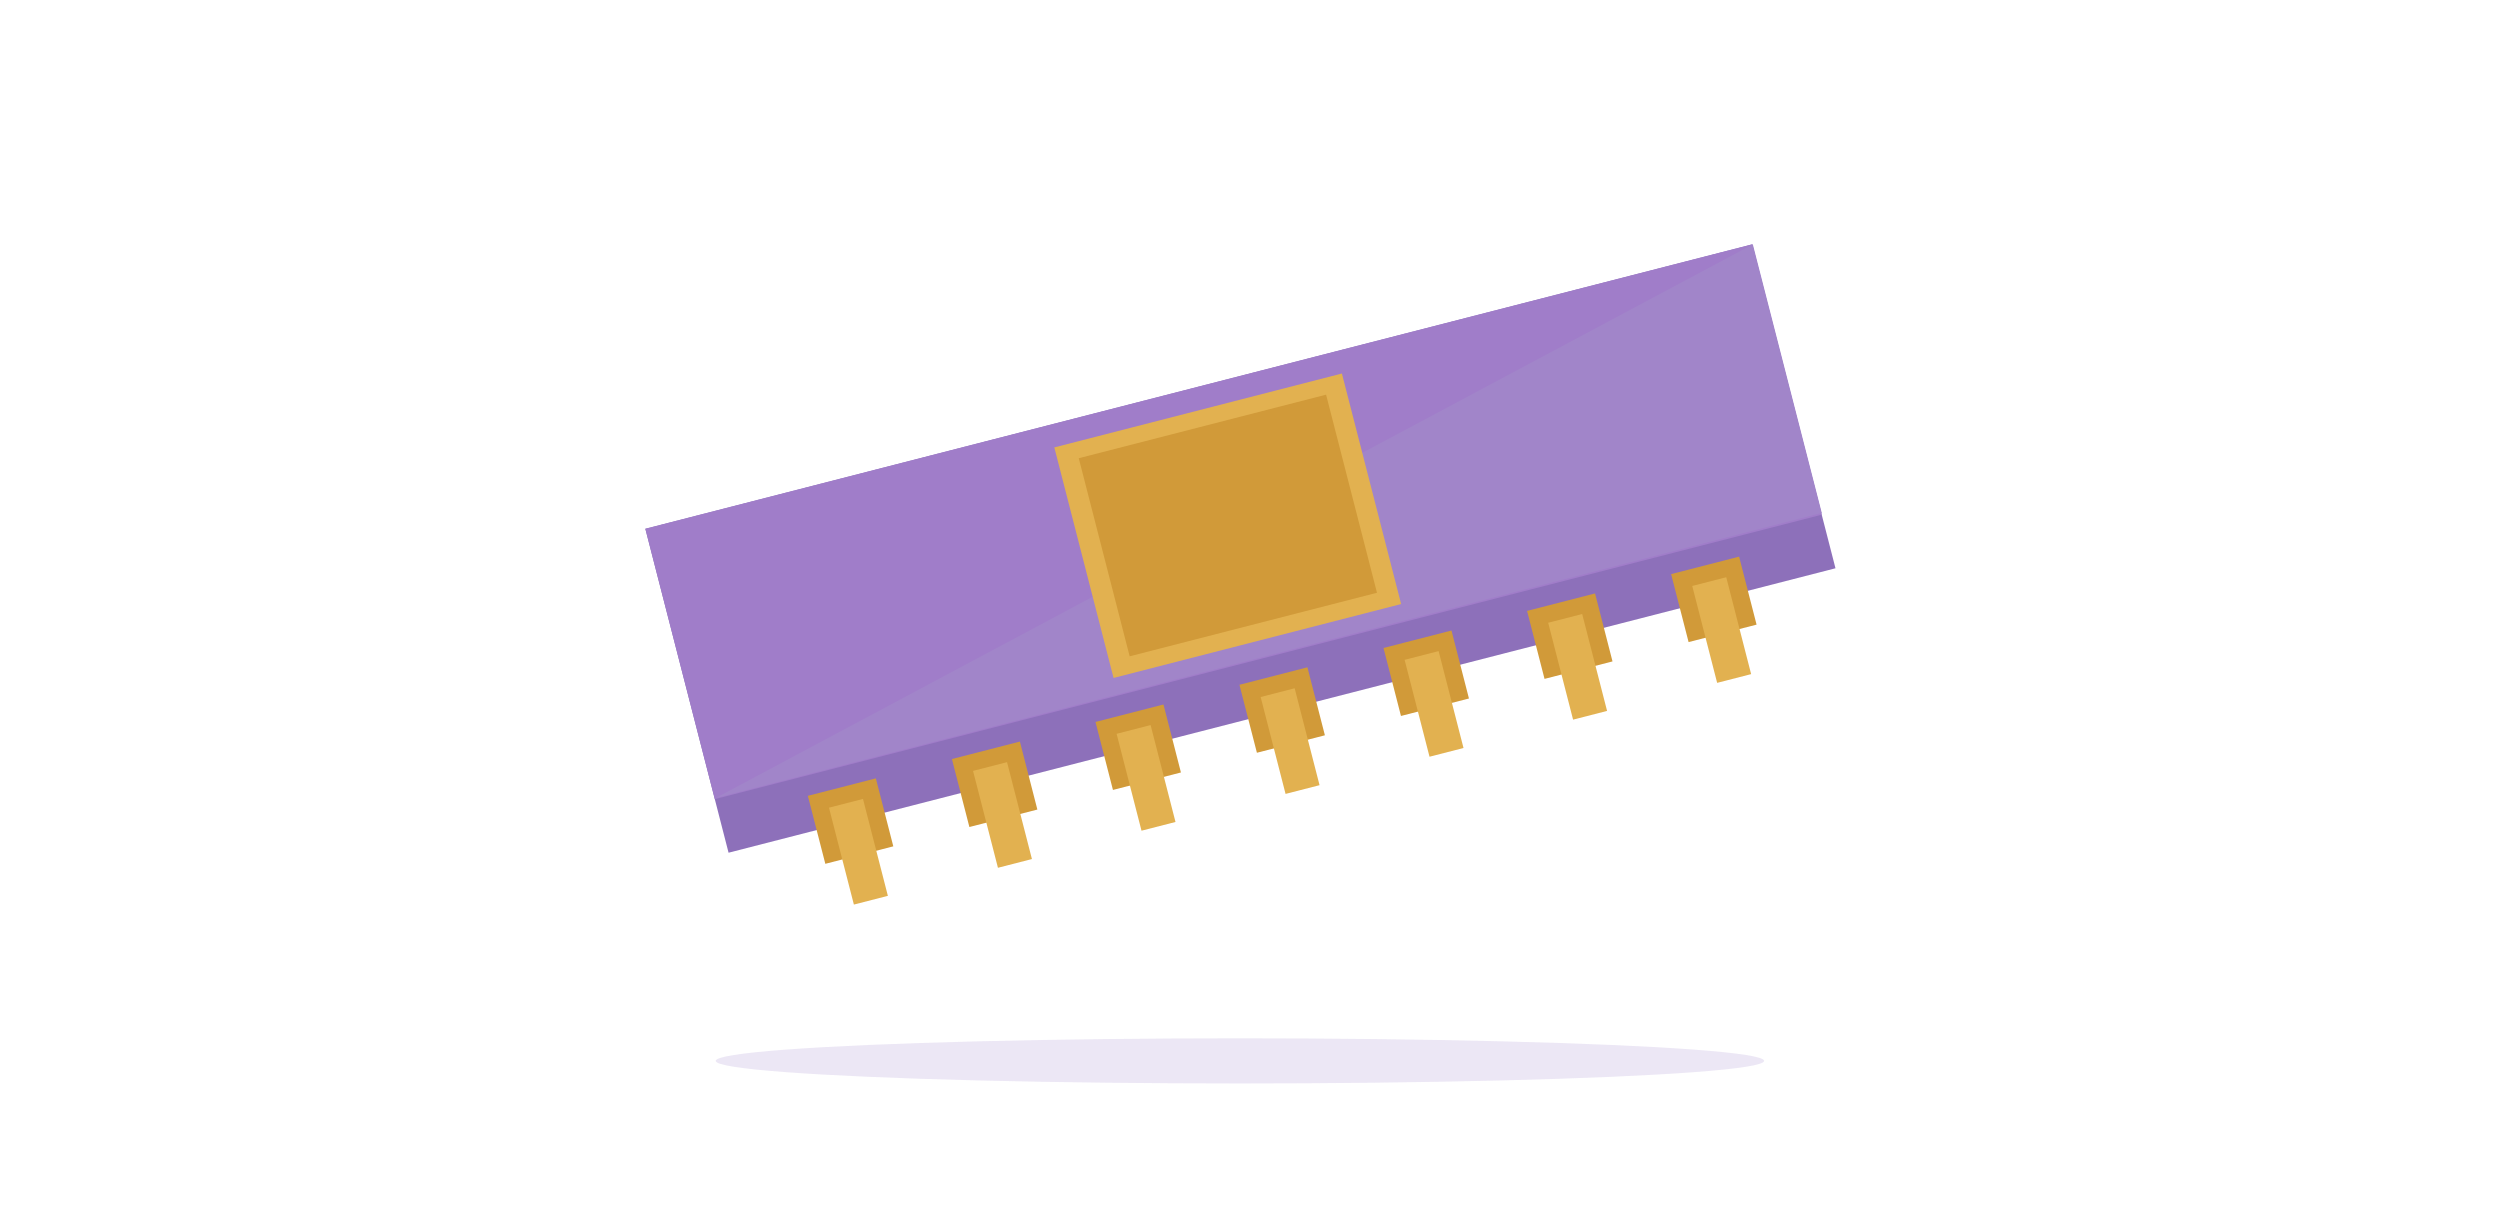 <?xml version="1.0" encoding="utf-8"?>
<!-- Generator: Adobe Illustrator 19.2.1, SVG Export Plug-In . SVG Version: 6.00 Build 0)  -->
<svg version="1.1" xmlns="http://www.w3.org/2000/svg" xmlns:xlink="http://www.w3.org/1999/xlink" x="0px" y="0px"
	 viewBox="0 0 620 300" style="enable-background:new 0 0 620 300;" xml:space="preserve">
<g id="back">
</g>
<g id="Layer_2">
	
		<rect x="165.8" y="94.6" transform="matrix(0.969 -0.249 0.249 0.969 -24.174 80.76)" style="fill:#8D70BA;" width="283.3" height="82.9"/>
	
		<rect x="164.1" y="94.8" transform="matrix(0.969 -0.249 0.249 0.969 -22.576 80.127)" style="fill:#A07DC9;" width="283.3" height="69.2"/>
	
		<rect x="416.1" y="140" transform="matrix(0.969 -0.249 0.249 0.969 -23.623 110.328)" style="fill:#D19A39;" width="17.4" height="17.4"/>
	
		<rect x="380.4" y="149.1" transform="matrix(0.969 -0.249 0.249 0.969 -27.022 101.745)" style="fill:#D19A39;" width="17.4" height="17.4"/>
	
		<rect x="344.8" y="158.3" transform="matrix(0.969 -0.249 0.249 0.969 -30.421 93.162)" style="fill:#D19A39;" width="17.4" height="17.4"/>
	
		<rect x="309.1" y="167.4" transform="matrix(0.969 -0.249 0.249 0.969 -33.82 84.579)" style="fill:#D19A39;" width="17.4" height="17.4"/>
	
		<rect x="273.4" y="176.6" transform="matrix(0.969 -0.249 0.249 0.969 -37.219 75.996)" style="fill:#D19A39;" width="17.4" height="17.4"/>
	
		<rect x="237.8" y="185.8" transform="matrix(0.969 -0.249 0.249 0.969 -40.618 67.413)" style="fill:#D19A39;" width="17.4" height="17.4"/>
	
		<rect x="202.1" y="194.9" transform="matrix(0.969 -0.249 0.249 0.969 -44.017 58.831)" style="fill:#D19A39;" width="17.4" height="17.4"/>
	
		<rect x="208.4" y="198.8" transform="matrix(0.969 -0.249 0.249 0.969 -45.853 59.558)" style="fill:#E2B150;" width="8.7" height="24.8"/>
	
		<rect x="244.1" y="189.7" transform="matrix(0.969 -0.249 0.249 0.969 -42.454 68.141)" style="fill:#E2B150;" width="8.7" height="24.8"/>
	
		<rect x="279.7" y="180.5" transform="matrix(0.969 -0.249 0.249 0.969 -39.055 76.724)" style="fill:#E2B150;" width="8.7" height="24.8"/>
	
		<rect x="315.4" y="171.4" transform="matrix(0.969 -0.249 0.249 0.969 -35.657 85.307)" style="fill:#E2B150;" width="8.7" height="24.8"/>
	
		<rect x="351.1" y="162.2" transform="matrix(0.969 -0.249 0.249 0.969 -32.258 93.89)" style="fill:#E2B150;" width="8.7" height="24.8"/>
	
		<rect x="386.7" y="153" transform="matrix(0.969 -0.249 0.249 0.969 -28.859 102.473)" style="fill:#E2B150;" width="8.7" height="24.8"/>
	
		<rect x="422.4" y="143.9" transform="matrix(0.969 -0.249 0.249 0.969 -25.46 111.056)" style="fill:#E2B150;" width="8.7" height="24.8"/>
	<polygon style="fill:#A185C9;" points="177.5,197.9 434.7,60.6 451.8,127.2 	"/>
	
		<rect x="267.5" y="100.9" transform="matrix(0.969 -0.249 0.249 0.969 -22.86 79.795)" style="fill:#E2B150;" width="73.6" height="59"/>
	
		<rect x="272.7" y="105" transform="matrix(0.969 -0.249 0.249 0.969 -22.86 79.795)" style="fill:#D19A39;" width="63.3" height="50.7"/>
	<ellipse style="opacity:0.38;fill:#CFC1E5;" cx="307.5" cy="263.1" rx="130" ry="5.6"/>
</g>
</svg>

